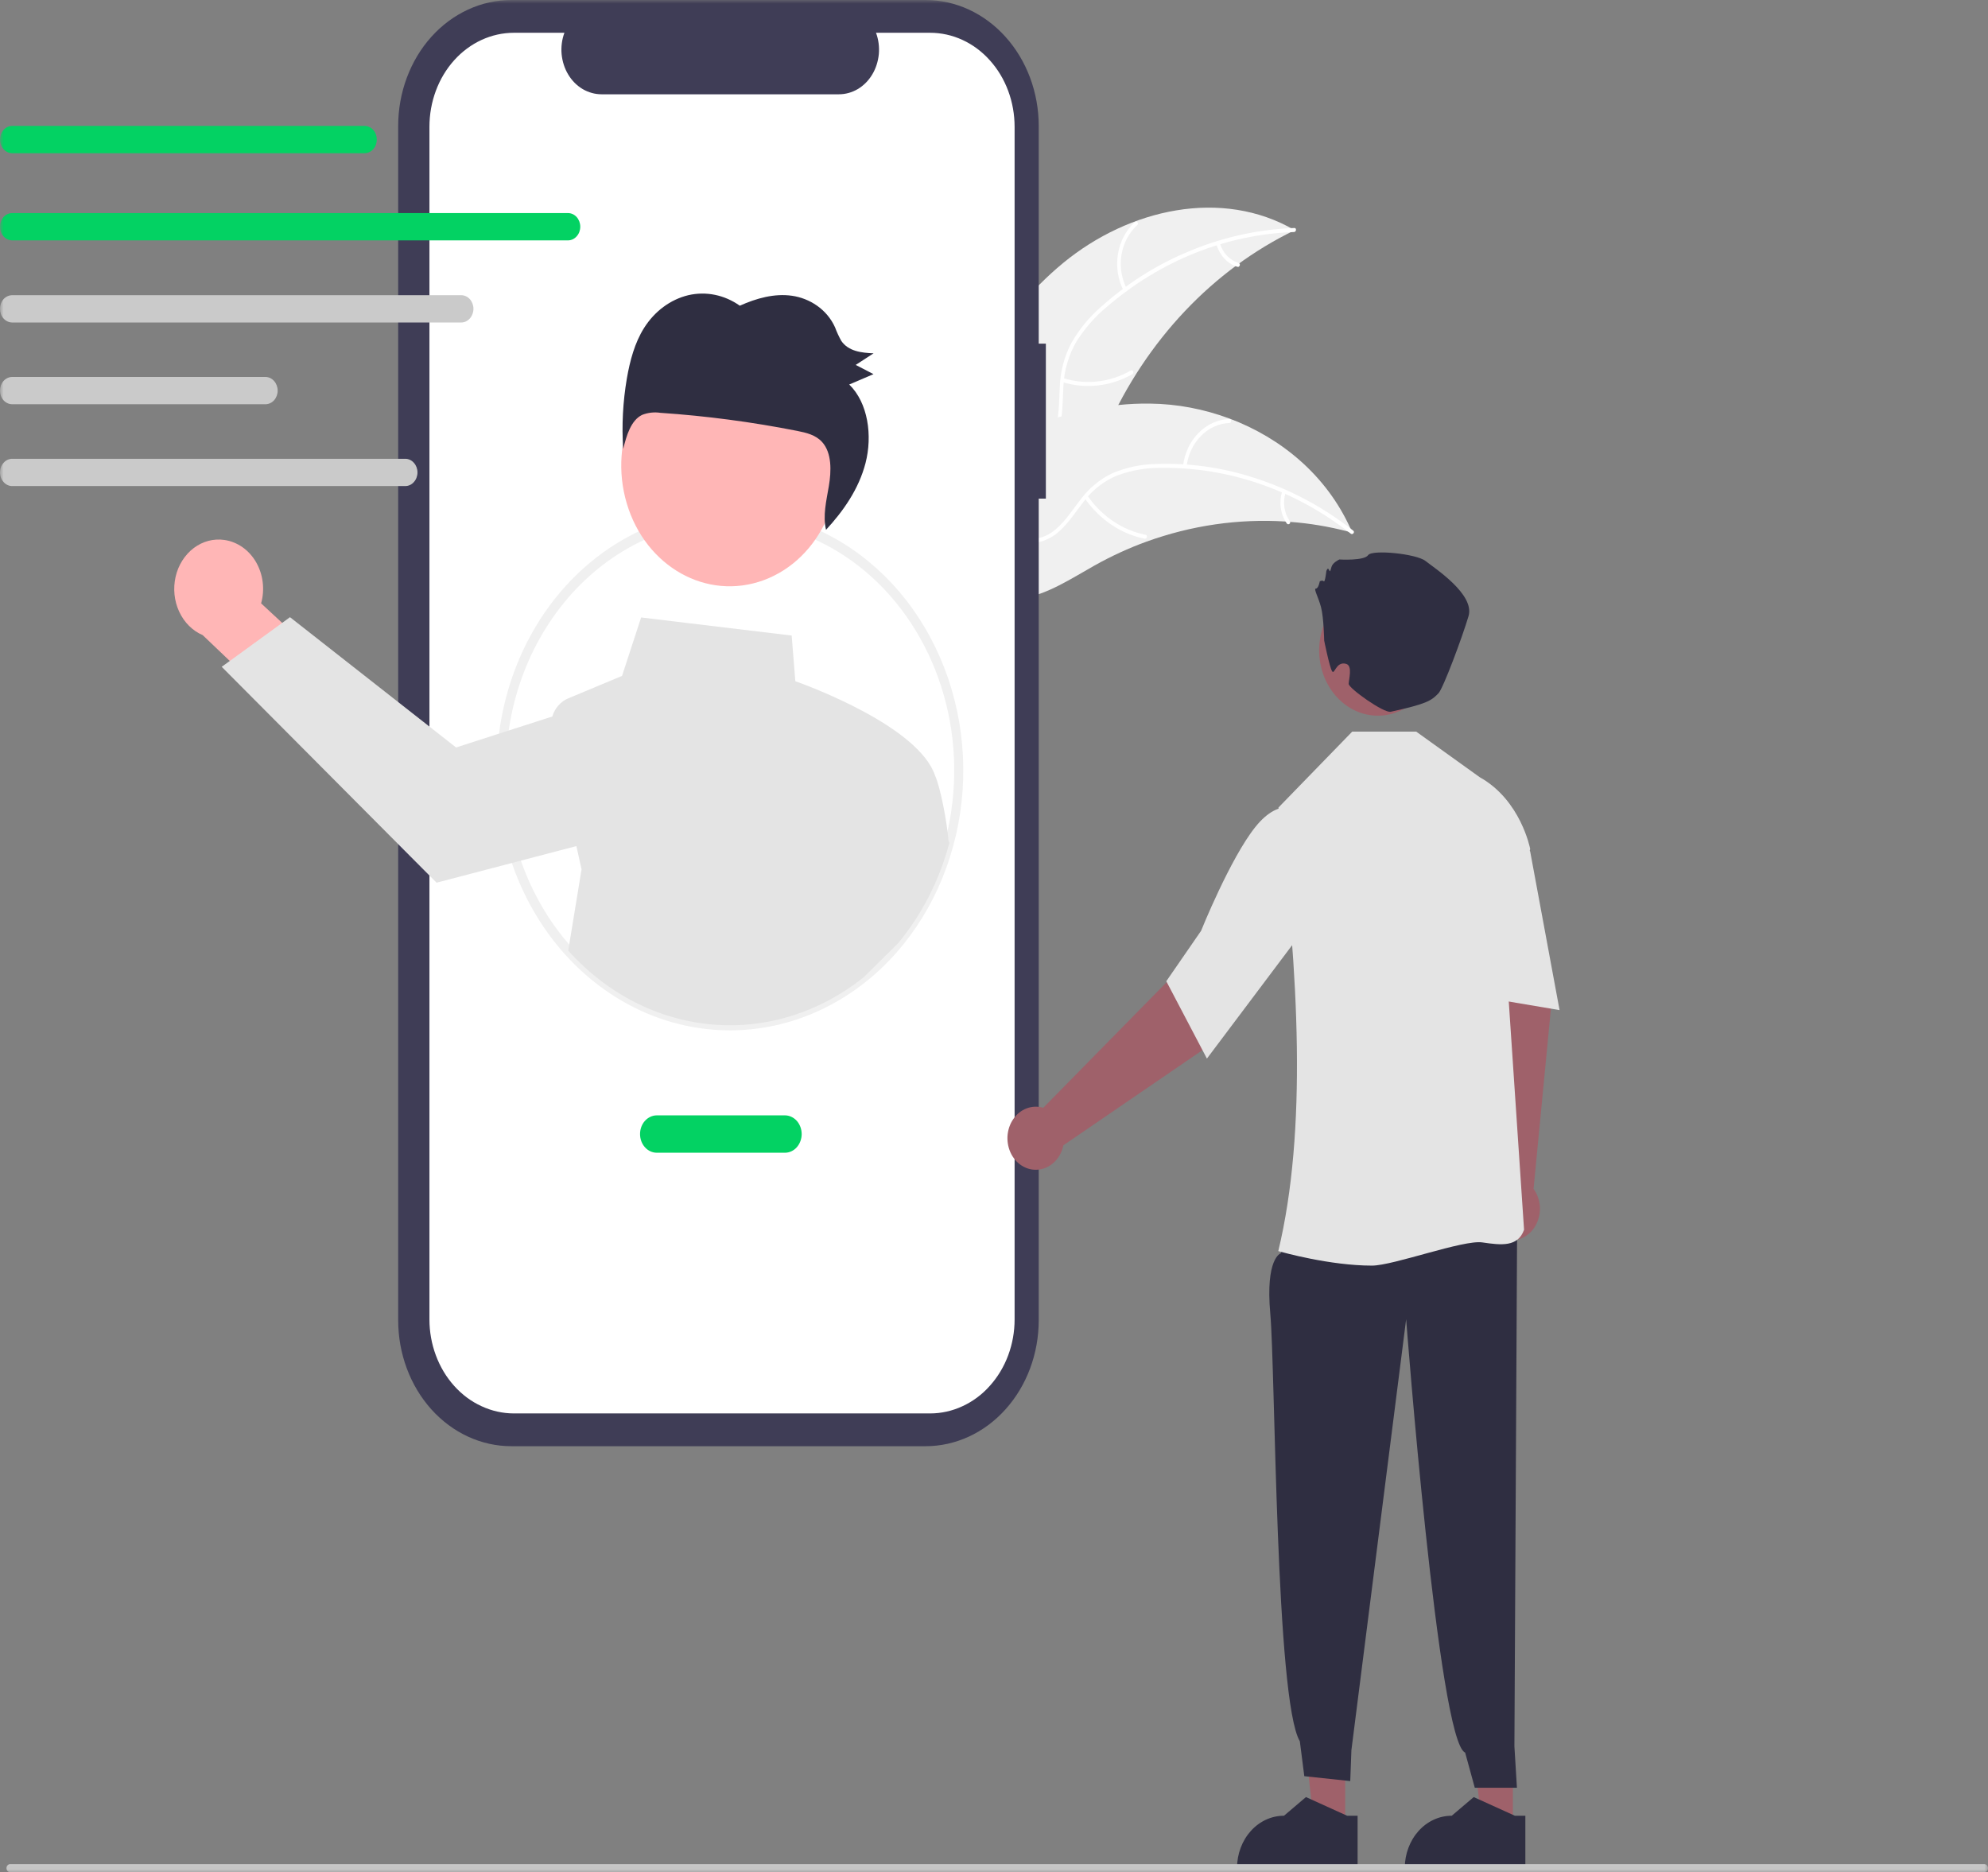 <svg width="276" height="259.917" viewBox="0 0 276 259.917" fill="none" xmlns="http://www.w3.org/2000/svg" xmlns:xlink="http://www.w3.org/1999/xlink">
    <rect x="0" y="0" width="276" height="259.917" fill="#808080" stroke="none"/>
    <defs>
        <clipPath id="clip197_1624">
            <rect id="somePic" width="276" height="259.917" fill="white" fill-opacity="0"/>
        </clipPath>
    </defs>
    <g clip-path="url(#clip197_1624)">
        <mask id="mask197_1626" mask-type="alpha" maskUnits="userSpaceOnUse" x="0" y="0" width="276" height="259.917">
            <rect id="rect" width="276" height="259.917" fill="#000000" fill-opacity="1"/>
        </mask>
        <g mask="url(#mask197_1626)">
            <path id="path" d="M147.61 36.5C156.77 28.97 169.66 26.08 179.75 31.96C168.39 37.45 159.14 47.23 153.64 59.58C151.54 64.35 149.64 69.9 145.3 72.11C142.6 73.48 139.41 73.21 136.61 72.11C133.81 71 131.32 69.12 128.86 67.25L128.13 67.16C132.5 55.45 138.46 44.03 147.61 36.5Z" fill="#F0F0F0" fill-opacity="1" fill-rule="nonzero"/>
            <path id="path" d="M179.66 32.21C170.25 32.54 161.16 36.16 153.7 42.57C152.07 43.91 150.64 45.54 149.47 47.38C148.38 49.22 147.75 51.34 147.64 53.54C147.51 55.59 147.59 57.7 147.01 59.68C146.7 60.68 146.2 61.61 145.55 62.38C144.9 63.16 144.11 63.78 143.22 64.19C141.05 65.28 138.66 65.44 136.32 65.51C133.71 65.58 131 65.61 128.64 66.97C128.35 67.14 128.14 66.63 128.42 66.47C132.54 64.09 137.36 65.64 141.69 64.23C143.71 63.57 145.56 62.23 146.38 59.98C147.08 58.02 147.01 55.84 147.13 53.77C147.2 51.62 147.74 49.53 148.71 47.67C149.8 45.76 151.17 44.08 152.76 42.69C156.3 39.49 160.27 36.94 164.53 35.12C169.37 33.01 174.51 31.84 179.71 31.65C180.03 31.64 179.98 32.2 179.66 32.21Z" fill="#FFFFFF" fill-opacity="1" fill-rule="nonzero"/>
            <path id="path" d="M155.99 40.35C155.2 38.81 154.92 37 155.21 35.26C155.5 33.51 156.34 31.93 157.57 30.81C157.82 30.59 158.15 31.01 157.9 31.24C156.75 32.28 155.97 33.75 155.7 35.37C155.43 37 155.7 38.68 156.45 40.11C156.61 40.42 156.15 40.66 155.99 40.35Z" fill="#FFFFFF" fill-opacity="1" fill-rule="nonzero"/>
            <path id="path" d="M147.59 52.49C150.73 53.47 154.09 53.1 156.99 51.44C157.28 51.28 157.49 51.78 157.2 51.95C154.18 53.66 150.69 54.05 147.42 53.02C147.11 52.92 147.28 52.4 147.59 52.49Z" fill="#FFFFFF" fill-opacity="1" fill-rule="nonzero"/>
            <path id="path" d="M169.35 33.75C169.55 34.41 169.89 35.02 170.34 35.5C170.8 35.98 171.36 36.33 171.97 36.52C172.28 36.61 172.11 37.14 171.8 37.04C171.13 36.84 170.51 36.45 170.01 35.92C169.5 35.38 169.12 34.72 168.9 33.99C168.87 33.92 168.87 33.84 168.89 33.77C168.91 33.7 168.96 33.65 169.02 33.61C169.08 33.58 169.14 33.58 169.21 33.6C169.27 33.63 169.32 33.68 169.35 33.75Z" fill="#FFFFFF" fill-opacity="1" fill-rule="nonzero"/>
            <path id="path" d="M187.74 73.94C187.55 73.89 187.35 73.83 187.15 73.79C184.51 73.1 181.82 72.65 179.11 72.45C178.9 72.43 178.68 72.41 178.47 72.4C171.94 71.99 165.4 72.94 159.18 75.19C156.7 76.09 154.29 77.2 151.97 78.5C148.76 80.3 145.4 82.54 141.95 83.05C141.59 83.1 141.23 83.14 140.86 83.14L128.08 68.16C128.06 68.11 128.05 68.07 128.03 68.02L127.5 67.44C127.61 67.37 127.73 67.29 127.85 67.21C127.92 67.17 127.99 67.13 128.05 67.08C128.1 67.05 128.14 67.03 128.18 67C128.22 66.97 128.31 66.92 128.34 66.89C129.02 66.46 129.7 66.04 130.39 65.61C135.62 62.41 141.14 59.67 146.86 57.95C147.03 57.9 147.21 57.84 147.38 57.8C149.96 57.04 152.6 56.51 155.25 56.23C156.71 56.08 158.17 56.01 159.63 56.03C163.41 56.07 167.15 56.78 170.73 58.12C177.86 60.8 184.15 65.98 187.49 73.37C187.58 73.56 187.66 73.75 187.74 73.94Z" fill="#F0F0F0" fill-opacity="1" fill-rule="nonzero"/>
            <path id="path" d="M187.54 74.09C179.85 68.04 170.63 64.84 161.21 64.95C159.18 64.93 157.16 65.27 155.23 65.96C153.37 66.69 151.71 67.97 150.44 69.65C149.23 71.2 148.14 72.94 146.62 74.13C145.82 74.72 144.93 75.13 143.99 75.31C143.05 75.49 142.08 75.45 141.15 75.19C138.83 74.61 136.83 73.13 134.93 71.61C132.81 69.92 130.63 68.13 128 67.64C127.69 67.58 127.79 67.03 128.11 67.09C132.68 67.95 135.69 72.42 139.91 74.19C141.88 75.02 144.08 75.19 145.95 73.95C147.57 72.85 148.69 71.06 149.91 69.49C151.13 67.82 152.69 66.51 154.47 65.68C156.37 64.89 158.37 64.46 160.39 64.42C164.95 64.24 169.5 64.86 173.89 66.26C178.9 67.82 183.63 70.33 187.88 73.67C188.14 73.88 187.8 74.29 187.54 74.09Z" fill="#FFFFFF" fill-opacity="1" fill-rule="nonzero"/>
            <path id="path" d="M164.24 64.72C164.44 62.95 165.19 61.33 166.37 60.13C167.55 58.92 169.07 58.23 170.66 58.16C170.98 58.15 171.02 58.71 170.69 58.72C169.21 58.78 167.79 59.43 166.7 60.55C165.61 61.67 164.91 63.19 164.73 64.83C164.7 65.19 164.2 65.07 164.24 64.72Z" fill="#FFFFFF" fill-opacity="1" fill-rule="nonzero"/>
            <path id="path" d="M150.96 68.78C152.94 71.67 155.83 73.61 159.04 74.24C159.36 74.3 159.25 74.85 158.94 74.79C155.59 74.13 152.6 72.09 150.54 69.09C150.35 68.8 150.77 68.49 150.96 68.78Z" fill="#FFFFFF" fill-opacity="1" fill-rule="nonzero"/>
            <path id="path" d="M178.48 68.4C178.27 69.06 178.22 69.77 178.32 70.47C178.43 71.16 178.68 71.81 179.07 72.37C179.27 72.65 178.85 72.95 178.65 72.67C178.22 72.06 177.94 71.34 177.83 70.57C177.71 69.81 177.77 69.02 177.98 68.28C178 68.21 178.04 68.15 178.09 68.11C178.15 68.07 178.22 68.06 178.28 68.07C178.35 68.08 178.4 68.13 178.44 68.19C178.48 68.25 178.49 68.33 178.48 68.4Z" fill="#FFFFFF" fill-opacity="1" fill-rule="nonzero"/>
            <path id="path" d="M145.2 47.71L144.21 47.71L144.21 17.49C144.21 15.19 143.8 12.91 143.01 10.79C142.22 8.67 141.06 6.74 139.6 5.12C138.14 3.49 136.41 2.21 134.51 1.33C132.6 0.45 130.56 0 128.5 0L70.99 0C68.93 0 66.88 0.45 64.98 1.33C63.07 2.21 61.34 3.49 59.88 5.12C58.42 6.74 57.27 8.67 56.48 10.79C55.69 12.91 55.28 15.19 55.28 17.49L55.28 183.28C55.28 187.92 56.94 192.37 59.88 195.65C62.83 198.93 66.82 200.77 70.99 200.77L128.5 200.77C132.66 200.77 136.66 198.93 139.6 195.65C142.55 192.37 144.21 187.92 144.21 183.28L144.21 69.22L145.2 69.22L145.2 47.71Z" fill="#3F3D56" fill-opacity="1" fill-rule="nonzero"/>
            <path id="path" d="M129.13 4.55L121.62 4.55C121.97 5.49 122.1 6.51 122.01 7.52C121.91 8.53 121.6 9.51 121.09 10.35C120.58 11.2 119.89 11.89 119.08 12.37C118.28 12.84 117.38 13.09 116.46 13.09L83.52 13.09C82.61 13.09 81.71 12.84 80.9 12.37C80.09 11.89 79.4 11.2 78.89 10.35C78.38 9.51 78.07 8.53 77.97 7.52C77.88 6.51 78.01 5.49 78.36 4.55L71.35 4.55C68.24 4.55 65.25 5.92 63.05 8.37C60.85 10.82 59.62 14.14 59.62 17.61L59.62 183.16C59.62 184.87 59.92 186.57 60.51 188.15C61.1 189.74 61.96 191.18 63.05 192.39C64.14 193.61 65.43 194.57 66.86 195.22C68.28 195.88 69.81 196.22 71.35 196.22L129.13 196.22C130.67 196.22 132.2 195.88 133.62 195.22C135.04 194.57 136.34 193.61 137.42 192.39C138.51 191.18 139.38 189.74 139.97 188.15C140.56 186.57 140.86 184.87 140.86 183.16L140.86 17.61C140.86 14.14 139.63 10.82 137.42 8.37C135.23 5.92 132.24 4.55 129.13 4.55Z" fill="#FFFFFF" fill-opacity="1" fill-rule="nonzero"/>
            <path id="path" d="M101.35 143.04C97.09 143.04 92.88 142.11 88.95 140.3C85.02 138.49 81.44 135.83 78.43 132.48C75.43 129.13 73.04 125.16 71.41 120.78C69.79 116.4 68.95 111.71 68.96 106.97C68.95 100.32 70.6 93.79 73.72 88.12C76.84 82.45 81.31 77.85 86.64 74.83C90.5 72.65 94.71 71.34 99.03 71C103.35 70.65 107.69 71.27 111.79 72.82C119.06 75.58 125.21 81.12 129.14 88.45C133.08 95.78 134.56 104.43 133.3 112.86C132.05 121.29 128.15 128.95 122.3 134.48C116.45 140 109.02 143.04 101.35 143.04ZM101.35 72.32C96.43 72.3 91.59 73.6 87.22 76.09C83.39 78.26 80.01 81.29 77.29 84.98C74.57 88.67 72.56 92.95 71.39 97.54C70.23 102.14 69.93 106.95 70.51 111.69C71.09 116.42 72.55 120.97 74.79 125.04C77.02 129.12 79.99 132.63 83.51 135.37C87.03 138.11 91.01 140 95.22 140.95C99.42 141.89 103.76 141.85 107.95 140.83C112.14 139.82 116.1 137.85 119.58 135.05C121.26 133.7 122.81 132.17 124.22 130.47C128.32 125.52 131.05 119.35 132.05 112.71C133.05 106.06 132.3 99.24 129.87 93.07C127.44 86.89 123.45 81.64 118.39 77.96C113.32 74.28 107.4 72.32 101.35 72.32Z" fill="#F0F0F0" fill-opacity="1" fill-rule="nonzero"/>
            <path id="path" d="M31.16 74.96C32.05 75.09 32.9 75.43 33.66 75.96C34.42 76.49 35.06 77.2 35.55 78.04C36.03 78.88 36.35 79.82 36.47 80.81C36.59 81.8 36.52 82.81 36.25 83.76L47.01 93.74L43.16 102.5L28.14 88.17C26.73 87.57 25.57 86.41 24.88 84.92C24.18 83.42 24.01 81.7 24.38 80.07C24.75 78.45 25.65 77.03 26.9 76.08C28.15 75.14 29.66 74.74 31.16 74.96Z" fill="#FFB6B6" fill-opacity="1" fill-rule="nonzero"/>
            <path id="path" d="M131.67 116.59C131.46 114.01 130.57 109.36 129.81 107.64C127.48 100.86 112.44 95.29 110.42 94.57L109.91 88.23L89.01 85.72L86.36 93.83L78.87 96.96C78.36 97.17 77.9 97.51 77.52 97.94C77.14 98.37 76.85 98.89 76.68 99.47L69.95 101.63L63.32 103.77L40.26 85.68L39.18 86.47L31.9 91.76L30.78 92.57L60.61 122.54L71.69 119.64L80.02 117.46L80.74 120.68L78.89 131.97C84.23 137.92 91.29 141.55 98.82 142.22C106.34 142.89 113.83 140.55 119.95 135.63L124.68 130.95C127.98 126.98 130.42 122.21 131.8 117.03L131.67 116.59Z" fill="#E4E4E4" fill-opacity="1" fill-rule="nonzero"/>
            <path id="path" d="M106.03 80.54C113.92 77.63 118.19 68.15 115.58 59.37C112.97 50.59 104.46 45.82 96.57 48.73C88.68 51.64 84.4 61.12 87.02 69.9C89.63 78.68 98.14 83.45 106.03 80.54Z" fill="#FFB6B6" fill-opacity="1" fill-rule="nonzero"/>
            <path id="path" d="M89.41 45.54C90.88 43.21 93.07 41.58 95.56 40.98C98.03 40.41 100.59 40.94 102.71 42.44C105.02 41.4 107.51 40.71 109.96 41.06C112.4 41.41 114.8 42.93 115.93 45.44C116.17 46.09 116.46 46.71 116.79 47.31C117.79 48.79 119.64 48.98 121.28 49.05C120.45 49.59 119.63 50.12 118.8 50.66C119.62 51.09 120.45 51.52 121.27 51.94C120.15 52.42 119.03 52.9 117.9 53.38C120.52 55.93 121.15 60.48 120.16 64.3C119.22 67.91 117.08 70.95 114.68 73.55C114.21 71.61 114.73 69.5 115.07 67.49C115.43 65.37 115.49 62.88 114.15 61.38C113.25 60.37 111.93 60.07 110.68 59.82C104.4 58.58 98.05 57.74 91.68 57.31C90.82 57.18 89.95 57.28 89.14 57.6C87.59 58.36 86.97 60.47 86.52 62.34C86.3 59.06 86.48 55.76 87.03 52.53C87.46 50.06 88.12 47.59 89.41 45.54Z" fill="#2F2E41" fill-opacity="1" fill-rule="nonzero"/>
            <path id="path" d="M108.97 160.03L91.19 160.03C90.57 160.03 89.98 159.76 89.54 159.27C89.1 158.78 88.86 158.12 88.86 157.44C88.86 156.75 89.1 156.09 89.54 155.6C89.98 155.12 90.57 154.84 91.19 154.84L108.97 154.84C109.59 154.84 110.18 155.12 110.62 155.6C111.05 156.09 111.3 156.75 111.3 157.44C111.3 158.12 111.05 158.78 110.62 159.27C110.18 159.76 109.59 160.03 108.97 160.03Z" fill="#03D263" fill-opacity="1" fill-rule="nonzero"/>
            <path id="path" d="M50.61 21.27L1.7 21.27C1.25 21.27 0.81 21.07 0.49 20.71C0.18 20.36 0 19.88 0 19.37C0 18.87 0.18 18.39 0.49 18.04C0.81 17.68 1.25 17.48 1.7 17.48L50.61 17.48C51.06 17.48 51.5 17.68 51.82 18.04C52.14 18.39 52.31 18.87 52.31 19.37C52.31 19.88 52.14 20.36 51.82 20.71C51.5 21.07 51.06 21.27 50.61 21.27Z" fill="#03D263" fill-opacity="1" fill-rule="nonzero"/>
            <path id="path" d="M78.86 33.37L1.7 33.37C1.25 33.37 0.81 33.17 0.49 32.81C0.17 32.46 0 31.98 0 31.47C0 30.97 0.17 30.49 0.49 30.13C0.81 29.78 1.25 29.58 1.7 29.58L78.86 29.58C79.31 29.58 79.74 29.78 80.06 30.13C80.38 30.49 80.56 30.97 80.56 31.47C80.56 31.98 80.38 32.46 80.06 32.81C79.74 33.17 79.31 33.37 78.86 33.37Z" fill="#03D263" fill-opacity="1" fill-rule="nonzero"/>
            <path id="path" d="M64.03 44.77L1.7 44.77C1.25 44.77 0.81 44.57 0.49 44.21C0.17 43.86 0 43.37 0 42.87C0 42.37 0.17 41.89 0.49 41.53C0.81 41.18 1.25 40.98 1.7 40.98L64.03 40.98C64.48 40.98 64.91 41.18 65.23 41.53C65.55 41.89 65.73 42.37 65.73 42.87C65.73 43.37 65.55 43.86 65.23 44.21C64.91 44.57 64.48 44.77 64.03 44.77Z" fill="#CACACA" fill-opacity="1" fill-rule="nonzero"/>
            <path id="path" d="M36.85 56.12L1.7 56.12C1.25 56.12 0.81 55.92 0.49 55.57C0.17 55.21 0 54.73 0 54.23C0 53.73 0.17 53.25 0.49 52.89C0.81 52.53 1.25 52.33 1.7 52.33L36.85 52.33C37.3 52.33 37.73 52.53 38.05 52.89C38.37 53.25 38.55 53.73 38.55 54.23C38.55 54.73 38.37 55.21 38.05 55.57C37.73 55.92 37.3 56.12 36.85 56.12Z" fill="#CACACA" fill-opacity="1" fill-rule="nonzero"/>
            <path id="path" d="M56.26 67.48L1.7 67.48C1.25 67.48 0.81 67.28 0.5 66.92C0.18 66.57 0 66.09 0 65.58C0 65.08 0.18 64.6 0.5 64.25C0.81 63.89 1.25 63.69 1.7 63.69L56.26 63.69C56.71 63.69 57.15 63.89 57.46 64.25C57.78 64.6 57.96 65.08 57.96 65.58C57.96 66.09 57.78 66.57 57.46 66.92C57.15 67.28 56.71 67.48 56.26 67.48Z" fill="#CACACA" fill-opacity="1" fill-rule="nonzero"/>
            <path id="path" d="M210.04 252.8L205.66 252.8L203.57 233.97L210.05 233.97L210.04 252.8Z" fill="#9F616A" fill-opacity="1" fill-rule="nonzero"/>
            <path id="path" d="M211.77 259.56L195.03 259.56L195.03 259.32C195.03 257.4 195.72 255.55 196.94 254.19C198.16 252.83 199.82 252.07 201.55 252.07L204.6 249.48L210.31 252.07L211.77 252.07L211.77 259.56Z" fill="#2F2E41" fill-opacity="1" fill-rule="nonzero"/>
            <path id="path" d="M207.49 164.31L205.56 138.06L204.04 128.21L212.54 126.12L215.36 139.6L212.91 165.04C213.4 165.71 213.7 166.54 213.78 167.41C213.85 168.28 213.68 169.15 213.3 169.92C212.93 170.68 212.35 171.31 211.65 171.7C210.95 172.1 210.16 172.26 209.39 172.15C208.61 172.05 207.87 171.69 207.28 171.12C206.69 170.54 206.26 169.79 206.06 168.94C205.86 168.1 205.88 167.21 206.14 166.38C206.39 165.56 206.86 164.83 207.49 164.31Z" fill="#9F616A" fill-opacity="1" fill-rule="nonzero"/>
            <path id="path" d="M186.76 252.8L182.37 252.8L180.29 233.97L186.76 233.97L186.76 252.8Z" fill="#9F616A" fill-opacity="1" fill-rule="nonzero"/>
            <path id="path" d="M179.74 170.26L177.8 174C177.8 174 175.66 174.65 176.36 182.4C177.06 190.16 177.09 236.08 180.46 241.73L181.08 246.58L187.46 247.26L187.62 242.96L195.22 183.14C195.22 183.14 199.7 241.86 203.41 243.3L204.75 248.19L210.6 248.19L210.25 242.43L210.63 169.65L179.74 170.26Z" fill="#2F2E41" fill-opacity="1" fill-rule="nonzero"/>
            <path id="path" d="M177.6 173.72L177.47 173.68C181.48 156.97 180.32 135.34 177.49 112.11L187.73 101.57L196.62 101.57L205.44 107.9C211.14 111.08 212.43 117.79 212.44 117.86L208.96 131.48L211.59 170.72C210.74 173.13 208.45 172.87 205.8 172.48C203.17 172.08 193.45 175.7 190.47 175.7C184.65 175.7 178.02 173.84 177.6 173.72Z" fill="#E4E4E4" fill-opacity="1" fill-rule="nonzero"/>
            <path id="path" d="M203.59 113.19L207.41 111.34L212.44 118.21L216.52 140.23L202.55 137.87L203.59 113.19Z" fill="#E4E4E4" fill-opacity="1" fill-rule="nonzero"/>
            <path id="path" d="M144.84 153.79L162.3 136.02L168.37 128.66L175.06 134.87L167.2 145.61L147.63 159C147.46 159.86 147.05 160.63 146.48 161.22C145.9 161.82 145.18 162.21 144.41 162.34C143.63 162.48 142.84 162.35 142.13 161.98C141.42 161.61 140.82 161.01 140.42 160.26C140.02 159.51 139.83 158.64 139.87 157.77C139.92 156.9 140.19 156.06 140.67 155.37C141.14 154.67 141.79 154.15 142.53 153.87C143.28 153.59 144.08 153.56 144.84 153.79Z" fill="#9F616A" fill-opacity="1" fill-rule="nonzero"/>
            <path id="path" d="M161.92 136.22L166.75 129.22C166.79 129.12 170.81 119.14 174.29 114.8C177.85 110.35 180.66 112.63 180.69 112.65L180.95 129.14L167.56 146.96L161.92 136.22Z" fill="#E4E4E4" fill-opacity="1" fill-rule="nonzero"/>
            <path id="path" d="M199.34 91.73C200.06 86.79 197.04 82.12 192.6 81.32C188.16 80.52 183.97 83.88 183.25 88.83C182.53 93.77 185.54 98.43 189.99 99.24C194.43 100.04 198.62 96.68 199.34 91.73Z" fill="#9F616A" fill-opacity="1" fill-rule="nonzero"/>
            <path id="path" d="M183.84 88.93C183.84 88.93 183.78 85.74 183.41 84.33C183.05 82.92 182.33 81.71 182.69 81.71C183.05 81.71 183.23 80.7 183.23 80.7C183.23 80.7 183.6 80.5 183.78 80.7C183.96 80.9 184.14 79.29 184.14 79.29C184.14 79.29 184.32 78.68 184.5 79.09C184.68 79.49 184.68 79.29 184.86 78.68C185.04 78.08 185.95 77.67 185.95 77.67C185.95 77.67 189.39 77.88 189.94 77.07C190.48 76.26 196.64 76.87 197.91 77.88C199.17 78.88 204.79 82.51 203.88 85.54C202.98 88.56 200.37 95.53 199.72 96.23C198.68 97.33 197.97 97.73 193.08 98.81C192.12 99.03 187.24 95.55 187.24 94.94C187.24 94.34 187.83 92.42 186.88 92.16C185.45 91.76 185.29 93.77 184.93 93.17C184.57 92.56 183.84 88.93 183.84 88.93Z" fill="#2F2E41" fill-opacity="1" fill-rule="nonzero"/>
            <path id="path" d="M188.48 259.56L171.74 259.56L171.74 259.32C171.74 257.4 172.43 255.55 173.65 254.19C174.87 252.83 176.53 252.07 178.26 252.07L181.31 249.48L187.02 252.07L188.48 252.07L188.48 259.56Z" fill="#2F2E41" fill-opacity="1" fill-rule="nonzero"/>
            <path id="path" d="M275.49 259.91L1.4 259.91C1.27 259.91 1.14 259.85 1.05 259.75C0.95 259.64 0.9 259.5 0.9 259.35C0.9 259.2 0.95 259.06 1.05 258.95C1.14 258.85 1.27 258.79 1.4 258.79L275.49 258.79C275.63 258.79 275.75 258.85 275.85 258.95C275.94 259.06 276 259.2 276 259.35C276 259.5 275.94 259.64 275.85 259.75C275.75 259.85 275.63 259.91 275.49 259.91Z" fill="#CACACA" fill-opacity="1" fill-rule="nonzero"/>
        </g>
    </g>
</svg>
